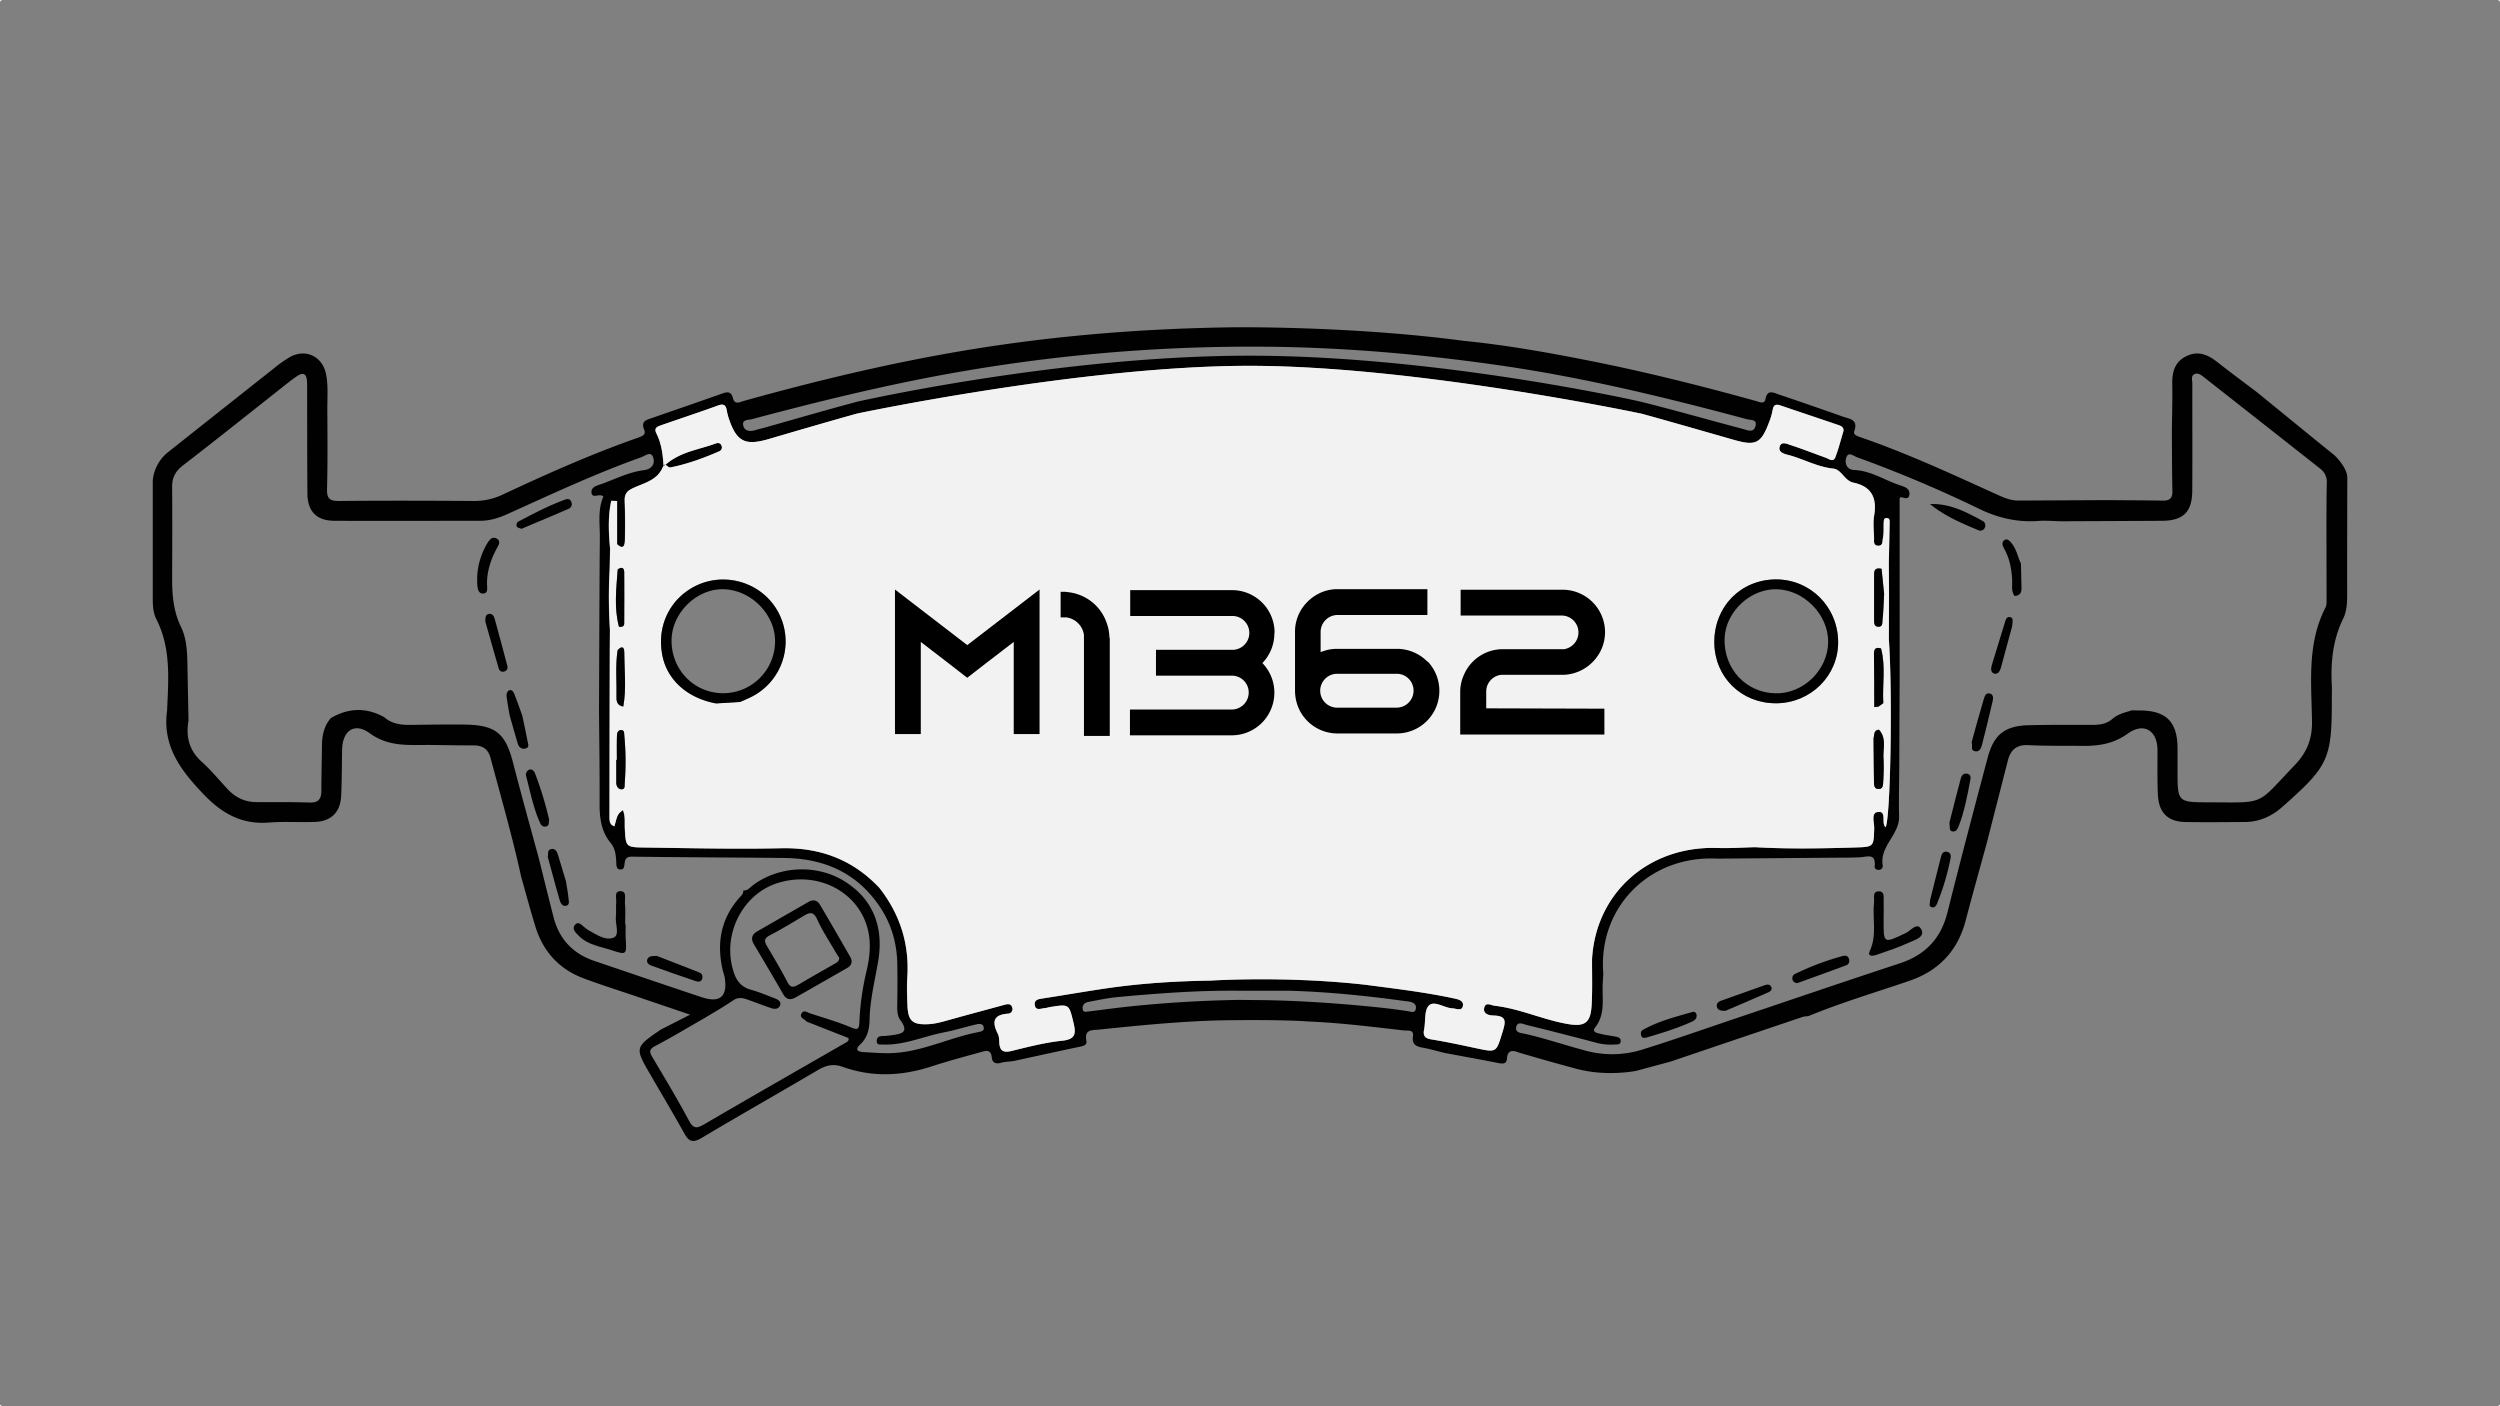 <svg xmlns="http://www.w3.org/2000/svg" viewBox="0 0 1920 1080"><rect x="0" y="0" width="1920" height="1080" fill="#808080" stroke="none"/><defs><style>.cls-1{fill:#f2f2f2;}.cls-2{fill:#010101;}</style></defs><g id="Capa_2" data-name="Capa 2"><g id="Capa_1-2" data-name="Capa 1"><rect class="cls-1" width="1" height="1"/><rect class="cls-1" x="1919" y="1079" width="1" height="1"/><rect class="cls-1" y="1079" width="1" height="1"/><rect class="cls-1" x="1919" width="1" height="1"/></g><g id="Capa_3" data-name="Capa 3"><path class="cls-2" d="M554.26,342.58c-.76-2.18-2.37-2.8-4.61-2-12.81,4.76-27,6.22-38.57,16.33,1.13.52,2.47,2.25,3.77,2,13-2.53,25.39-7.11,37.51-12.36A3.23,3.23,0,0,0,554.26,342.58Zm1238.53,7c-19.85-16-39.54-32.16-59.3-48.25-10.26-7.78-20.61-15.42-30.73-23.37-7.06-5.53-14.41-8.73-23.24-4.61-9.25,4.3-11.39,12.19-11.22,21.64.22,12.27-.17,24.55-.31,36.84.12,15.07.08,30.14.41,45.18.14,5.37-1.81,7.57-7.19,7.47-14.43-.25-28.86-.27-43.28-.39q-33.95.18-67.91.35c-6.73,0-12.5-2.9-18.38-5.56-33.77-15.34-67.44-30.91-102.55-43-2.53-.88-6-1.91-5-4.77,3.25-9-3.64-9.35-8.79-11.16-16.39-5.77-32.82-11.51-49.31-17.05-3.94-1.32-8.65-4.14-10.12,3.6-.8,4.26-4.69,2.18-7.26,1.48-42.61-11.81-85.48-22.56-128.86-31.13-31.69-6.26-63.5-11.9-95.67-15.09-86.35-11.53-176.77-10.4-176.77-10.4-68,.89-135.79,6.2-202.94,17.25-58.41,9.6-115.9,23.37-172.88,39.23-3.19.89-7.18,3.44-8.62-2.14s-4.7-4.72-8.84-3.25c-17.64,6.28-35.35,12.31-53,18.47-4.24,1.48-9.14,2.4-6.28,9.16,1.46,3.42-1,4.77-4.3,5.91-35.42,12.39-69.66,27.59-103.61,43.49a50.58,50.58,0,0,1-22.35,5.27c-34.65-.23-69.32-.33-104,0-7.12.08-9.53-1.67-9.33-9.11.54-20.4.34-40.81.23-61.21-.06-9,.8-18.14-1-27.12-2.78-13.79-15.89-19.91-28.12-12.89a99,99,0,0,0-11.84,8.42Q169.76,315,129.06,347.27a31.37,31.37,0,0,0-11.74,21.83v88.25c0,6.18-.1,12.56,2.72,18.08,11.47,22.48,9.29,46.45,8.28,70.32-3.71,27.22,10.4,45.87,28.11,64.34,14.33,14.93,29.38,23.25,50.17,21.62,11.89-.94,23.91,0,35.85-.53s18.93-7.56,19.54-19.63.5-23.92.75-35.88c.3-14.38,9.39-21.11,21.08-12.63,15.09,11,30.89,8.92,47.11,9.1,11,.11,22,.35,32.95.33,6.75,0,11.09,2.93,12.82,9.47,8.12,30.48,16.91,60.81,23.62,91.67,3.6,12.67,7,25.43,10.87,38,5.89,19.06,18.12,32.63,36.86,39.69,13.57,5.09,27.41,9.43,41.14,14.09,12.89,4.4,25.8,8.77,40.79,13.86-8.93,4.57-15.77,8.05-22.59,11.53-20,13.75-19.95,13.75-7.7,34.86,8.73,15.07,17.61,30,26.11,45.23,3.42,6.1,6.63,6.86,12.89,3.15,29.65-17.66,59.69-34.69,89.43-52.19,6.2-3.63,11.77-5.13,19-2.52,22.69,8.12,45.51,7.15,68.34-.32,12.25-4,24.71-7.33,37.13-10.77,3.81-1,8.38-3.19,9.12,4,.41,3.95,3,5.13,7,4,3.07-.85,6.36-.89,9.56-1.3,16.67-3.64,33.31-7.31,50-10.83,3-.62,6.79-1.09,6.08-4.67-1.78-9.15,4.59-8.16,9.82-8.71,31.54-3.28,63.07-6.41,94.82-7.11,49.21-.7,65.83.91,65.83.91,24.6,1,49,4.09,73.42,6.87,2.72.31,7.7-.9,6.92,4.29-1,6.94,2.84,8.13,8.13,9.08s10.65,2.55,16,3.87c13.59,2.53,27.22,5,40.79,7.66,3.44.66,6.94,1.44,7.27-3.32.45-6.61,4.45-6.5,8.69-4.75,0,0,21.56,6.48,44.89,12.68s45.81,1.5,45.81,1.5l26.42-7.14Q1334,798,1384.82,780.87a16.48,16.48,0,0,1,3.81-.41c25.33-10.44,51.58-18.24,77.47-27.06,22.87-7.8,37.43-23.1,43.57-46.55,5.14-19.63,10.64-39.17,16-58.73q8.16-31.93,16.33-63.85c2.1-8.32,6.61-12.46,15.84-12,14.2.72,28.45.43,42.66.57,12.09,0,23-1.81,33.6-9.41,12.38-8.89,22.74-2.41,22.84,12.5.08,11.64-.25,23.31.37,34.92.72,13.41,7.76,20.2,20.88,20.45,15.2.29,30.39.08,45.59,0,11.18,0,20.73-4.26,29-11.57,35.91-31.73,38.17-36.71,38.07-84.15,0-2.91.13-5.83,0-8.73-1-18,.68-35.36,8.77-51.87,3-6.12,3-13.1,3-19.95-.06-29.41.06-58.83.1-88.22C1802.69,358.8,1792.79,349.56,1792.79,349.56ZM577.65,321.88c50.24-13.38,100.67-25.78,151.88-35a1306.26,1306.26,0,0,1,238.39-20.63c61.45.29,122.73,5.56,183.67,14.33,64.33,9.25,127.34,24.54,190,41.37,3.07.82,8.3-.07,6.53,5.62-1.54,4.92-5.82,2.92-9.1,2-26.48-7-52.83-14.58-79.42-21.19,0,0-154.82-35.21-300.15-35.21s-300.87,35.27-300.87,35.27c-23.7,6.3-47.25,13.2-70.85,19.85-2.49.7-5,1.26-7.48,2-4.2,1.32-8.52.92-9.47-3.65S574.89,322.61,577.65,321.88Zm75.5,467c-10.08-4.2-20.63-7.23-31-10.62-2.18-.7-5-3.11-6.67.28s2.54,3.87,3.73,5.93l32.37,12.73c.76,2.43-1.36,3.15-2.93,4.06-36.11,20.79-72.29,41.44-108.26,62.45-6,3.48-8.24,2.61-11.49-3.48-8.65-16.21-18.2-32-27.55-47.81-2.2-3.73-3.65-6.18,1.69-9,13.13-6.9,25.84-14.56,38.71-21.93,7.16-4.37,14.49-8.49,21.37-13.24,3.85-2.66,7.33-1.81,11-.54,6.09,2.1,12.06,4.49,18.16,6.55,2.55.87,5.62.87,6.75-2,1.24-3.08-1.44-4.55-3.93-5.51-6-2.27-12-4.86-18.14-6.55-6.92-1.89-10.77-5.93-13.14-12.64-10-28.44,5.83-61.1,34.08-69.6,31-9.33,62.47,7.62,68.9,37.19,2.26,10.35,1.05,20.65-1.32,30.72A204.17,204.17,0,0,0,660,785.11C659.77,791.1,658.28,791,653.15,788.86Zm98.39,3.73C728.45,797,707,808.46,683,808.85c-6.44.09-12.89-.47-19.35-.8-4.51-.23-7.7-1.56-2.93-6,5.71-5.35,7-12,7.13-19.34.33-14.94,4-29.42,6.52-44.06,4.76-27.37-4.44-49-26.72-62.39-21-12.68-49.79-11.16-69.43,3.64-2.25,1.69-4.06,4.29-7.42,4,.29,2.22-1.15,3.56-2.45,5C553.68,705.12,550.24,724,555,744.84c.49,2.2,1.36,4.32,1.69,6.53,2,14.1-3.85,19.1-17.67,14.51-27.53-9.12-54.92-18.55-82.4-27.82-16.62-5.6-27.2-16.82-31.53-33.83-3.91-15.27-7.66-30.57-11.49-45.85C407,634.16,400.26,610,394,585.67c-5.79-22.38-13.24-28.76-36.53-29.17-14.21-.23-28.43.1-42.66.22-7.19.06-14.07-.88-19.73-5.93-13.81-7.64-27.47-7.21-41,.72-5.41,6.22-6.77,13.69-6.83,21.64-.08,11.31-.47,22.63-.43,33.94,0,6.32-2,9.49-9,9.26-13.57-.43-27.18-.31-40.75-.33-9,0-16.25-3.5-22.28-10-6.59-7.11-12.83-14.64-20-21.11-9.72-8.77-12.09-19.31-10-31.53-.27-14.22-.58-28.43-.84-42.64-.17-10.07-.52-20.24-5-29.4-5.86-12.07-6.81-24.75-6.75-37.76.1-23.29.17-46.58,0-69.85,0-7,2.51-11.8,8.26-16.24,27.14-20.92,53.89-42.34,80.8-63.57q3.42-2.72,7-5.13c4.73-3.19,7.14-1.56,7.51,3.83.15,2.25.11,4.53.11,6.78.08,26.52,0,53.06.22,79.58.11,13.84,7.05,20.94,20.9,21,37.21.13,74.42,0,111.63,0,7.26,0,13.94-2,20.52-4.91,34.12-15.4,68-31.31,103.31-43.9,3.13-1.11,7.76-5.29,9.37.71,1.21,4.52-1.38,8.5-7.31,9.22-11.35,1.4-21.54,6.61-32.13,10.48-3.45,1.24-8.79,2.24-8.09,6.92.74,4.9,6.39-.08,9.1,2.9-4.44,10-2.63,20.76-2.71,31.32-.35,44.31-.44,88.6-.64,132.89.2,24.22.58,48.47.45,72.69C460.53,629,462,638.92,469,647.4c3.77,4.57,4.08,10,4.33,15.55.12,2.28.14,4.86,3.37,4.8,2.64,0,2.7-2.33,2.93-4.22.45-3.4.94-5.67,5.76-5.61,38.82.52,77.65.6,116.48,1,31.45.27,57.22,11.72,74.73,38.84,8.46,13.09,12.31,27.59,12.54,43.09.16,10,.12,20.06-.05,30.09-.06,4.28-.16,9.06,2.19,12.21,7.88,10.62-.13,10.89-7.17,12a63.89,63.89,0,0,1-6.77.54c-2.78.14-4.24,1.62-4,4.32s2.8,2.1,4.51,2.18c16.48.72,31.47-6.32,47.22-9.37,8.54-1.66,16.86-4.3,25.32-6.24,2.12-.49,4.92-.32,5.17,2.81C755.74,791.89,753.47,792.22,751.54,792.59ZM1087.31,775c-.8,3.24-3.52,2-5.56,1.69-11.8-1.91-23.66-3.11-35.58-4.24-25.76-2.41-51.54-4-77.4-4.37L951,767.92c-27.76.51-55.45,2.12-83.08,5-10.57,1.1-21.11,2.58-32.27,3.94-1.15-.05-3.58,1.15-4.1-1.69-.57-3.07,1.24-5.09,4.06-5.64,7.56-1.44,15.16-3.07,22.81-3.79,31.16-2.89,62.37-5.21,93.71-4.86l37.58,0c30.1.84,59.94,3.87,89.72,8a25.55,25.55,0,0,1,3.84.55C1086.05,770.18,1088.05,771.87,1087.31,775Zm60.7-2.53c-3-.33-7-3.17-8.17,1.48-1.18,4.92,4,6,7,6,10.58.2,9.47,4.87,7,12.78-4.84,15.63-4.24,15.75-20.36,12.31-11.35-2.42-22.7-4.88-34.16-6.73-5-.82-6.66-2.7-5.67-7.64,1.26-6.26,0-14.78,3.69-18.38,4.26-4.14,11.84,1.93,18.16,2.16,2.84.1,7.35,2.53,8-2.19.51-3.7-3.5-4.73-6.82-5.43-22.44-4.82-45.21-7.45-67.9-10.48-62-7-119.18-3.21-119.18-3.21-27.2.41-54.32,2.1-81.23,6.13-15.65,2.33-31.24,5-46.87,7.46-3.31.51-7.35.68-6.87,5,.57,4.92,4.85,2.74,7.8,2.53,1.28-.08,2.53-.58,3.79-.78,15-2.43,14.7-2.35,18.2,12.19,2,8.19,1.52,12.58-8.79,13.65-13.08,1.36-26,4.72-38.86,7.86-6.32,1.53-9-.12-9.37-6.46-.12-2.26-.14-4.74-1.11-6.67-4.42-8.73-4-14.66,7.62-15.51a3.59,3.59,0,0,0,3.38-4.84c-1.09-3.29-3.87-2.55-6.49-1.83-14,3.85-28,7.54-42,11.47-5.3,1.5-10.52,3-16.08,3.27-12,.56-15.45-2.42-15.9-14.7-.25-7.12-.54-14.27-.08-21.35,1.66-25.68-5.67-48.47-21.46-68.65-20.49-21.7-45.5-31.11-75.46-30.43-35.19.8-70.42-.1-105.65-.56-13.59-.18-13.66-.68-14.4-14.49-.25-4.74.52-9.62-1.48-14.27-4.08,3.25-4.08,3.25-6.49,12.45-3.6-1.05-3.81-4.13-3.81-6.91q0-64.38.23-128.8l.12-15.4a386,386,0,0,1-.18-46.76c.1-5.09.19-10.21.29-15.3-1.11-12.4-1.73-24.77.92-36.82,1.49.07,3,.13,4.47.21V418c5.07,4.61,6,.54,6-3.27.22-10,.2-20-.17-30-.16-4.41,1.05-7.07,5.17-9.21,8.91-4.59,20-6,24.38-17.42a3.53,3.53,0,0,1,.27-.55v0c-.46-9-1.71-17.2-5.46-24.71-2.06-4.12.76-5.17,3.52-6.14,14.58-5.09,29.26-9.92,43.78-15.2,4.22-1.54,6-.49,6.73,3.59a46.34,46.34,0,0,0,1.36,5.64c6,18.49,12.56,21.87,30.91,16.51,22.58-6.63,45.17-13.22,67.84-19.56,0,0,173.42-36.69,301.22-36.69S1261,317.75,1261,317.75c23.62,6.54,47.18,13.34,70.75,20.07,16.74,4.78,20.78,2.8,27-13.69a49.61,49.61,0,0,0,2.7-9.29c.64-4,2.56-4.65,6.06-3.46,15,5.11,30,10.09,44.88,15.18,2.25.78,4.1,2.2,3.26,5.06-1.92,6.49-3.59,13.08-6,19.4-1.64,4.3-4.83,1.44-7.33.54-9.1-3.28-18.12-6.82-27.32-9.85-2.72-.9-7.08-3-8.22,1.55-1,3.91,3.11,5.23,6.24,6,11.82,3,22.55,9.33,35,10.61,6.36.67,8.57,9.32,15.4,10.76,13.84,2.89,18.24,11.64,16,25.17-1,5.66-.25,11.63-.1,17.44.06,2.4-.74,5.74,3.19,5.86s3.15-3.78,3.6-5.76c.84-3.71.45-7.7.62-11.59.1-1.86-.15-4.27,2.78-3.85,2.06.3,1.81,2.34,1.77,3.87-.17,10.35-.41,20.71-.62,31.05.06,7.78.1,15.58.14,23.35q-.06,17.48-.1,34.94c2.93,42.25,1.26,137-2.55,144.18a3.41,3.41,0,0,1-.6-.6c-2.55-3.56,1.57-12.13-5.54-11.08-5.25.78-2.49,8.26-2.63,12.69-.44,13.79-.19,14.12-14,14.53-25.82.78-51.63,1.28-77.43-.18-9.67.22-19.35.9-29,.59-52.77-1.7-93.25,34.37-96.26,85.15-.06,11.94.37,23.92-.35,35.82-.78,13.22-5.21,16.44-18,14.27C1185.16,783.28,1167.37,774.71,1148,772.45Zm638.81-311.52c0,1.92,0,4.08-.87,5.69-14.31,27.88-10.75,58-10.33,87.49.2,13.75-4.08,23.92-13.39,33.62-29.77,31-21.52,28.56-65.7,28.44-24.16-.07-24.16-.07-24.18-24.42,0-5.81,0-11.62,0-17.46-.2-20.12-8.87-28.65-29.11-28.67-1.94,0-3.87-.08-5.81-.14-5.23,1.61-10.73,2.84-15,6.51-4.53,4-9.72,4.69-15.34,4.69-16.18,0-32.35-.1-48.53.25-18.68.39-27.24,6.94-32,24.85-10.52,39.6-21,79.23-30.93,119-5,20-16.94,32.54-36.44,39-42,13.8-83.83,28.11-125.75,42.21-24.17,8.13-48.2,16.66-72.54,24.2a77.49,77.49,0,0,1-43.12.7c-15.58-4.14-30.86-9.37-46.61-12.94-2.85-.67-7.68-.72-6.74-5.18,1-4.64,5.36-2.29,8.09-1.61q27.2,6.67,54.3,13.88a43.59,43.59,0,0,0,13.43,1.11c1.75-.08,4.2.35,4.44-2.41.21-2.45-1.64-3.23-3.68-3.6-4.14-.74-8.32-1.28-12.38-2.31-2.22-.57-6.28-1.28-3.52-4.82,8.07-10.29,5.17-22.21,5.79-33.62.14-2.58.27-5.15.43-7.72-4.07-50.94,35.54-90.93,87.45-88.27q44.57-.35,89.12-.69c6.79-.06,13.59,0,20.38-.34,5.52-.21,12.69-3.65,11.45,7.14-.2,1.63,1.69,2.7,3.5,2.53a3,3,0,0,0,2.7-3.44c-2.49-14.8,12.89-23.49,12.56-37.62-.29-13.24.08-26.5.14-39.76q.13-32.46.29-64.94V382.92c.6-3.24,6.75,3,7.5-3.15.59-4.88-4.31-6.08-7.81-7.27-11.51-3.9-21.93-11-34.63-11.55-5.5-.23-7.31-4.93-6.18-9.06,1.52-5.56,5.54-1.75,8.42-.7a977.47,977.47,0,0,1,93.5,39.47c14.71,7.16,29.57,10.6,45.76,9.43,5.76-.43,11.61.14,17.42.25q38.76-.16,77.52-.36c16.25-.12,23.1-6.67,23.23-22.87.2-27.47,0-54.92.06-82.4,0-2.43-1.2-5.65,1.28-7.15,2.88-1.73,5.58.51,7.84,2.29q44.6,35,89.08,70.09a12.54,12.54,0,0,1,5.08,10.91c-.24,10.32-.22,20.65-.29,31Q1786.78,431.37,1786.82,460.93ZM549.65,340.62c-12.81,4.76-27,6.22-38.57,16.33,1.13.52,2.47,2.25,3.77,2,13-2.53,25.39-7.11,37.51-12.36a3.23,3.23,0,0,0,1.9-4C553.5,340.4,551.89,339.78,549.65,340.62Z"/><path class="cls-1" d="M1450.63,491.14q.06-17.47.1-34.94c0-7.77-.08-15.57-.14-23.35.21-10.34.45-20.7.62-31.05,0-1.53.29-3.57-1.77-3.87-2.93-.42-2.68,2-2.78,3.85-.17,3.89.22,7.88-.62,11.59-.45,2,.31,5.87-3.6,5.76s-3.13-3.46-3.19-5.86c-.15-5.81-.87-11.78.1-17.44,2.28-13.53-2.12-22.28-16-25.17-6.83-1.44-9-10.09-15.4-10.76-12.48-1.28-23.21-7.6-35-10.61-3.13-.8-7.22-2.12-6.24-6,1.14-4.55,5.5-2.45,8.22-1.55,9.2,3,18.22,6.57,27.32,9.85,2.5.9,5.69,3.76,7.33-.54,2.39-6.32,4.06-12.91,6-19.4.84-2.86-1-4.28-3.26-5.06-14.93-5.09-29.92-10.07-44.88-15.18-3.5-1.19-5.42-.55-6.06,3.46a49.61,49.61,0,0,1-2.7,9.29c-6.17,16.49-10.21,18.47-27,13.69-23.57-6.73-47.13-13.53-70.75-20.07,0,0-173.7-36.84-301.49-36.84S658.26,317.6,658.26,317.6c-22.67,6.34-45.26,12.93-67.84,19.56-18.35,5.36-24.86,2-30.91-16.51a46.34,46.34,0,0,1-1.36-5.64c-.74-4.08-2.51-5.13-6.73-3.59-14.52,5.28-29.2,10.11-43.78,15.2-2.76,1-5.58,2-3.52,6.14,3.75,7.51,5,15.69,5.46,24.71a1,1,0,0,1,1.5-.52c11.55-10.11,25.76-11.57,38.57-16.33,2.24-.84,3.85-.22,4.61,2a3.23,3.23,0,0,1-1.9,4c-12.12,5.25-24.48,9.83-37.51,12.36-1.3.25-2.64-1.48-3.77-2-.48.43-1,.87-1.46,1.34,0-.27,0-.54,0-.8a3.53,3.53,0,0,0-.27.55c-4.35,11.39-15.47,12.83-24.38,17.42-4.12,2.14-5.33,4.8-5.17,9.21.37,10,.39,20,.17,30-.07,3.81-1,7.88-6,3.27V384.79c-1.48-.08-3-.14-4.47-.21-2.65,12.05-2,24.42-.92,36.82-.1,5.09-.19,10.21-.29,15.3a386,386,0,0,0,.18,46.76l-.12,15.4q-.15,64.42-.23,128.8c0,2.78.21,5.86,3.81,6.91,2.41-9.2,2.41-9.2,6.49-12.45,2,4.65,1.23,9.53,1.48,14.27.74,13.81.81,14.31,14.4,14.49,35.23.46,70.46,1.36,105.65.56,30-.68,55,8.73,75.46,30.43,15.79,20.18,23.12,43,21.46,68.65-.46,7.08-.17,14.23.08,21.35.45,12.28,3.89,15.26,15.9,14.7,5.56-.26,10.78-1.77,16.08-3.27,14-3.93,28-7.62,42-11.47,2.62-.72,5.4-1.46,6.49,1.83A3.59,3.59,0,0,1,774,778.5c-11.61.85-12,6.78-7.62,15.51,1,1.93,1,4.41,1.11,6.67.33,6.34,3,8,9.37,6.46,12.85-3.14,25.78-6.5,38.86-7.86,10.31-1.07,10.75-5.46,8.79-13.65-3.5-14.54-3.21-14.62-18.2-12.19-1.26.2-2.51.7-3.79.78-3,.21-7.23,2.39-7.8-2.53-.48-4.28,3.56-4.45,6.87-5,15.63-2.43,31.22-5.13,46.87-7.46,26.91-4,54-5.72,81.23-6.13,0,0,57.22-3.79,119.18,3.21,22.69,3,45.46,5.66,67.9,10.48,3.32.7,7.33,1.73,6.82,5.43-.66,4.72-5.17,2.29-8,2.19-6.32-.23-13.9-6.3-18.16-2.16-3.69,3.6-2.43,12.12-3.69,18.38-1,4.94.62,6.82,5.67,7.64,11.46,1.85,22.81,4.31,34.16,6.73,16.12,3.44,15.52,3.32,20.36-12.31,2.45-7.91,3.56-12.58-7-12.78-3-.05-8.2-1.1-7-6,1.15-4.65,5.21-1.81,8.17-1.48,19.36,2.26,37.15,10.83,56.25,14.06,12.81,2.17,17.24-1,18-14.27.72-11.9.29-23.88.35-35.82,3-50.78,43.49-86.85,96.26-85.15,9.64.31,19.32-.37,29-.59,25.8,1.46,51.61,1,77.43.18,13.81-.41,13.56-.74,14-14.53.14-4.43-2.62-11.91,2.63-12.69,7.11-1,3,7.52,5.54,11.08a3.41,3.41,0,0,0,.6.6C1451.89,628.09,1453.56,533.39,1450.63,491.14Zm-976.2-53.82c2.94-2.1,4.94-1.47,5,2.2.12,13.07,0,26.11,0,39.18,0,2.72-2,2.76-4,2.72C471.48,466.8,473.36,452,474.43,437.32Zm-.1,62c3-3.24,5.12-2.91,5.12,1.75,0,13.85,1.71,27.73-.78,41.53-3.89-.62-5.31-3.07-5.21-6.78C473.77,523.67,472.49,511.48,474.33,499.34Zm5.45,102c-.16,1.86.58,5.31-3,4.78-2.35-.35-3.48-2.64-3.48-5.15,0-5.81,0-11.61,0-17.42h.45c0-6.44-.17-12.87.12-19.29.08-1.67,1.18-4,3.69-3.54,2,.37,1.75,2.39,1.89,3.93A214.08,214.08,0,0,1,479.78,601.36Zm96.43-65.78c-2.58,1.27-5.23,2.36-7.85,3.52l-18.47,1.11c-22-4.1-37.53-18-41.22-37-4-20.39,4-39.7,20.8-50.53,23.22-15,54.66-7.09,67.93,16.94A47.58,47.58,0,0,1,576.21,535.58Zm788.08,4.55c-26.74.26-47.42-19.94-47.68-46.54-.27-27.38,20-48.29,47-48.57,26.54-.25,47.83,20.92,48.1,47.85C1411.94,518.79,1390.78,539.88,1364.29,540.13ZM1444.62,498c3.75,13.87.91,28,1.77,42q-1.89,1.34-3.75,2.7c-1.07.12-2.14.25-3.19.39-.06-13.49,0-27-.25-40.5C1439.12,498.39,1440.44,496.74,1444.62,498Zm1.93,84.52a159.55,159.55,0,0,1-.28,18.29c-.09,2.12-.19,4.94-3.15,5.14-3.59.23-3.87-2.69-3.9-5.35q-.21-16.86-.33-33.69c.73-2.57,0-6.09,4.14-6.5C1449.11,567,1446,575.09,1446.55,582.52Zm-.82-106.18c-.2,1.66.39,5.06-3.11,5-3.17-.06-3.33-2.55-3.33-4.82-.06-11.92,0-23.82,0-35.74,0-4.25,2.45-4.62,5.74-3.94l2,19.36C1446.6,462.91,1446.49,469.68,1445.73,476.34Z"/><path class="cls-2" d="M597.4,469.66c-13.27-24-44.71-31.89-67.93-16.94-16.81,10.83-24.77,30.14-20.8,50.53,3.69,19,19.17,32.86,41.22,37l18.47-1.11c2.62-1.16,5.27-2.25,7.85-3.52A47.58,47.58,0,0,0,597.4,469.66Zm-42.89,62.72c-22.18-.55-39.17-18.61-38.74-41.14.4-20.63,19.17-39,39.54-38.71,21.47.27,40.44,19.58,39.94,40.59A39.9,39.9,0,0,1,554.51,532.38Z"/><path class="cls-2" d="M478.67,542.62c-3.89-.62-5.31-3.07-5.21-6.78.31-12.17-1-24.36.87-36.5,3-3.24,5.12-2.91,5.12,1.75C479.49,514.94,481.16,528.82,478.67,542.62Z"/><path class="cls-2" d="M479.39,478.7c0,2.72-2,2.76-4,2.72-3.94-14.62-2.06-29.38-1-44.1,2.94-2.1,4.94-1.47,5,2.2C479.53,452.59,479.45,465.63,479.39,478.7Z"/><path class="cls-2" d="M1363.6,445c-27,.28-47.26,21.19-47,48.57.26,26.6,20.94,46.8,47.68,46.54,26.49-.25,47.65-21.34,47.41-47.26C1411.43,465.94,1390.14,444.77,1363.6,445Zm-.19,87.45c-22.57-.5-39.58-18.82-38.94-41.91.56-20.48,19.75-38.6,40.22-38,20.92.6,39.43,19.58,39.33,40.34C1403.93,514.49,1385,533,1363.41,532.47Z"/><path class="cls-2" d="M1446.39,540q-1.89,1.34-3.75,2.7c-1.07.12-2.14.25-3.19.39-.06-13.49,0-27-.25-40.5-.08-4.2,1.24-5.85,5.42-4.59C1448.37,511.87,1445.53,526,1446.39,540Z"/><path class="cls-2" d="M1446.55,582.52a159.55,159.55,0,0,1-.28,18.29c-.09,2.12-.19,4.94-3.15,5.14-3.59.23-3.87-2.69-3.9-5.35q-.21-16.86-.33-33.69c.73-2.57,0-6.09,4.14-6.5C1449.11,567,1446,575.09,1446.55,582.52Z"/><path class="cls-2" d="M1447,456.2c-.37,6.71-.48,13.48-1.24,20.14-.2,1.66.39,5.06-3.11,5-3.17-.06-3.33-2.55-3.33-4.82-.06-11.92,0-23.82,0-35.74,0-4.25,2.45-4.62,5.74-3.94Z"/><path class="cls-2" d="M1446.63,704.62c0,.65,0,1.3,0,1.94-.09,18.37-.18,18.17,17.07,10,3.71-1.75,8.69-8.74,11.84-2.83s-4.85,8.1-9.13,10.06c-8.12,3.71-16.65,6.57-25.11,9.5-2.51.87-7.54,1.77-5.29-3,5.71-12.23,1.87-24.9,3.25-37.26.35-3.22-1.45-8.45,3.57-8.49s3.63,5.15,3.8,8.47c.19,3.88,0,7.77,0,11.65Z"/><path class="cls-2" d="M1547.13,457.69c-2.85-4-1.5-8.69-1.8-13.07-.57-8.4-2.1-16.44-6.46-23.83-1.1-1.87-1.67-4.74.61-6.09s4,.76,5.49,2.55c3.76,4.58,4.62,10.47,7.12,15.61.14,6.25.24,12.51.42,18.77C1552.61,455.38,1551.06,457.57,1547.13,457.69Z"/><path class="cls-2" d="M1497.17,631.73c2.67-10.48,5.59-22.33,8.77-34.1.58-2.17,2.22-4.07,5-3.39,3.24.77,2.49,3.5,2.12,5.48-2.18,11.69-4.41,23.39-8.69,34.54-.78,2-1.84,4.6-4.58,4.32C1496.52,638.23,1497.73,635.26,1497.17,631.73Z"/><path class="cls-2" d="M1380.19,755.08c-1.64-.34-2.73-.78-3.32-2.14a3.64,3.64,0,0,1,1.7-4.94,205.67,205.67,0,0,1,36.79-13.83c1.84-.52,4-.13,4.66,2.24.61,2.08,0,4.14-2,4.87C1405.47,746,1392.82,750.5,1380.19,755.08Z"/><path class="cls-2" d="M1264.53,796.83c-1.6.24-3.26.75-4-1.33-.61-1.63-.46-3.59.93-4.39,12-6.89,25.43-10.18,38.6-14a2.39,2.39,0,0,1,2.85,2c.55,2.69-1,4.34-3.11,5.33C1288.42,789.7,1276.48,793.29,1264.53,796.83Z"/><path class="cls-2" d="M1545.32,481c-2.52,9.36-5.51,20.48-8.55,31.58-.71,2.61-2.24,5.47-5.07,4.77s-2.85-3.81-2-6.51c3.37-11,6.68-22,10.11-33,.64-2.07,1.42-4.79,4.39-3.77C1546.48,474.89,1545.58,477.3,1545.32,481Z"/><path class="cls-2" d="M1514.18,570.13c3-10.88,6-22,9.32-33.08.64-2.17,1.62-5.56,5.1-4.3,2.62,1,2.16,3.91,1.69,6q-3.88,16.89-8.23,33.68c-.64,2.48-2,5.17-5.27,4.53C1512.83,576.13,1515.38,572.69,1514.18,570.13Z"/><path class="cls-2" d="M1325,776.36c-3.38-.09-5.73-.44-6.41-3.06s1.18-4.06,3.48-4.87q16.74-5.94,33.46-11.88c2.08-.74,3.94-.53,4.87,1.54.8,1.78-.63,3.27-2,3.87C1347.06,767,1335.6,771.83,1325,776.36Z"/><path class="cls-2" d="M1482.24,691.58c2.77-11,5.55-22.3,8.46-33.53.58-2.2,1.6-4.45,4.6-3.87s3.11,3.13,2.66,5.32a186.84,186.84,0,0,1-10.2,34.21c-.78,1.88-1.94,3.72-4.23,3C1480.83,695.94,1482.5,693.54,1482.24,691.58Z"/><path class="cls-2" d="M366.49,443.13a54.75,54.75,0,0,1,7.27-25.06c1.61-2.7,3.75-6.38,7.41-4.58,4.26,2.09,1.31,5.79,0,8.33-4.41,8.44-7.24,17.18-7.14,26.81,0,2.68,1.08,6.93-2.75,7.19-4,.27-4.5-3.8-4.74-7.1C366.41,447.43,366.49,446.13,366.49,443.13Z"/><path class="cls-2" d="M400.47,406.15c-1.52-.69-3.18-.91-3.57-1.74a3.23,3.23,0,0,1,1.64-4.12c11.71-6.05,23.35-12.27,35.82-16.72,2.15-.77,3.8-.05,4.52,2.23a3.85,3.85,0,0,1-2.06,4.9C424.74,396,412.57,401,400.47,406.15Z"/><path class="cls-2" d="M372.69,477.16c.14-2.57.05-4.84,2.28-5.53,2.79-.87,4.27,1.25,4.88,3.44,3.37,12.08,6.59,24.2,9.78,36.33a3.33,3.33,0,0,1-2.67,4.39,3.15,3.15,0,0,1-3.85-2.17C379.5,501.3,376,488.93,372.69,477.16Z"/><path class="cls-2" d="M401.11,549.61c1.37,6.52,2.88,13,4.05,19.59.33,1.89,1.77,4.73-1.43,5.63-2.84.8-5.1-.68-6-3.45-2.22-7.29-4.23-14.64-6.32-22-.84-5-1.83-9.94-2.4-14.95-.16-1.34.61-3.5,1.64-4.09,2.15-1.24,3.63.77,4.29,2.45C397.19,538.36,399.09,544,401.11,549.61Z"/><path class="cls-2" d="M479.78,601.36c-.16,1.86.58,5.31-3,4.78-2.35-.35-3.48-2.64-3.48-5.15,0-5.81,0-11.61,0-17.42h.45c0-6.44-.17-12.87.12-19.29.08-1.67,1.18-4,3.69-3.54,2,.37,1.75,2.39,1.89,3.93A214.08,214.08,0,0,1,479.78,601.36Z"/><path class="cls-2" d="M421.7,629.31c-.22,2.59.18,4.86-2.35,5.43-2.15.49-3.58-.56-4.53-2.64-5.26-11.54-7.54-24-10.76-36.08a4.1,4.1,0,0,1,2.35-4.89c2.11-.79,3.78.94,4.46,2.75A268,268,0,0,1,421.7,629.31Z"/><path class="cls-2" d="M434.63,676.77c.7,4.43,1.59,8.84,2,13.29.19,2,1.1,5.05-2,5.62-2.61.49-4.09-2-4.71-4.06-2.55-8.61-4.81-17.3-7.19-26-.68-2.47-1.37-4.94-2.05-7.41.64-2.22-.81-5.67,2.85-6.18,3.14-.44,4.3,2.18,5.07,4.69C430.67,663.42,432.63,670.1,434.63,676.77Z"/><path class="cls-2" d="M1482.29,387.14c15.25-.63,27.81,6.11,40.33,12.92a3.82,3.82,0,0,1,1.81,4.95,3.64,3.64,0,0,1-4.72,2.32C1506.6,401.87,1493.49,396.34,1482.29,387.14Z"/><path class="cls-2" d="M480.52,710c0,3.54-.2,7.09,0,10.62.85,12.63.79,13-10.85,9.12-8.73-2.89-18.38-4-25.26-11.16-2.2-2.27-5.5-5.15-2.93-8.19,3-3.55,5.5.6,8,2.26.8.54,1.51,1.23,2.35,1.69,6.2,3.39,13.41,8.44,19.55,5.68,4.74-2.13,1-10.53,1.61-16.11.4-3.5-.09-7.1.26-10.61.31-3.23-1.73-8.75,2.95-8.87,5.58-.14,3.45,5.82,3.76,9.16.52,5.43.14,10.94.14,16.41Z"/><path class="cls-2" d="M504.48,734.15c9.62,3.74,21.22,8.19,32.76,12.78,2,.81,2.63,2.84,2,4.86-.74,2.46-3.1,2.33-4.76,1.77q-17.25-5.79-34.36-12c-1.75-.63-3.63-2.17-3.12-4.33C497.62,734.77,499.81,734,504.48,734.15Z"/><path class="cls-2" d="M654,737.55c.26,3.22-1.38,4.73-3.42,5.89Q630.88,754.74,611.09,766c-4,2.25-7.13,1.84-9.66-2.56-7.36-12.86-14.95-25.6-22.49-38.36-2.47-4.18-1.49-7.41,2.58-9.76,13.13-7.58,26.31-15.09,39.44-22.67,3.43-2,6.66-1.31,8.5,1.76,8.12,13.57,15.93,27.31,23.82,41A10.19,10.19,0,0,1,654,737.55Zm-9.46-1.94c-.71-1.09-1.8-2.63-2.75-4.27C637,723,631.6,714.88,627.62,706.13c-2.81-6.2-5.74-5.54-10.32-2.8-8.57,5.13-17.11,10.34-26,14.94-4.36,2.27-4.58,4.41-2.3,8.25,5.43,9.14,10.86,18.31,15.76,27.74,2.37,4.56,4.71,4.11,8.33,2,9.15-5.43,18.41-10.65,27.64-15.92C642.44,739.34,644.36,738.7,644.58,735.61Z"/><path d="M798.38,452.75v111H778.55V493L759,508l-16.18,12.53L726.68,508,707.17,493v70.74H687.34v-111L707.17,468l35.69,27.44L778.55,468Z"/><path d="M852.3,489.71v75.5H832.47V487.64A15.81,15.81,0,0,0,819,474.16h-4.44V454.49h4.28v.16a35.55,35.55,0,0,1,13.48,3.65,35.17,35.17,0,0,1,16,16.18,42.55,42.55,0,0,1,2.7,7.45,33.53,33.53,0,0,1,1,8.09Z"/><path d="M978.71,486.38a32.67,32.67,0,0,1-9.2,22.84A32.75,32.75,0,0,1,946,564.73h-78.2V544.91H946a13.07,13.07,0,0,0,13-13,12.92,12.92,0,0,0-12.21-13h-59V499.07h59a13,13,0,0,0-.63-26H868V453.23h78.2a32.62,32.62,0,0,1,32.67,32.67Z"/><path d="M1096.24,507.79a32.75,32.75,0,0,1-23.48,55.51h-45.52a32.58,32.58,0,0,1-30.14-20,34.5,34.5,0,0,1-2.53-12.85V485a32.09,32.09,0,0,1,8.25-21.41,33.32,33.32,0,0,1,9.51-7.46,31.42,31.42,0,0,1,14.91-3.65h69v19.83h-69a13.06,13.06,0,0,0-13,13v15.54a32.41,32.41,0,0,1,12.37-2.54h46.79a32.81,32.81,0,0,1,23,10Zm-23.63,35.69a13.07,13.07,0,0,0,13-13,12.92,12.92,0,0,0-12.21-13h-46.79a13,13,0,0,0,.63,26h45.37Z"/><path d="M1232.17,544.27V564.1H1121.45V531.42a31.45,31.45,0,0,1,2.7-12.84,32.57,32.57,0,0,1,28.87-20h48.06a13,13,0,0,0-1.11-25.85h-78.2V452.91H1200a32.62,32.62,0,0,1,32.67,32.67,32.4,32.4,0,0,1-9.36,22.68,32.94,32.94,0,0,1-22.36,10H1153a12.9,12.9,0,0,0-11.58,12.85V544Z"/></g></g></svg>